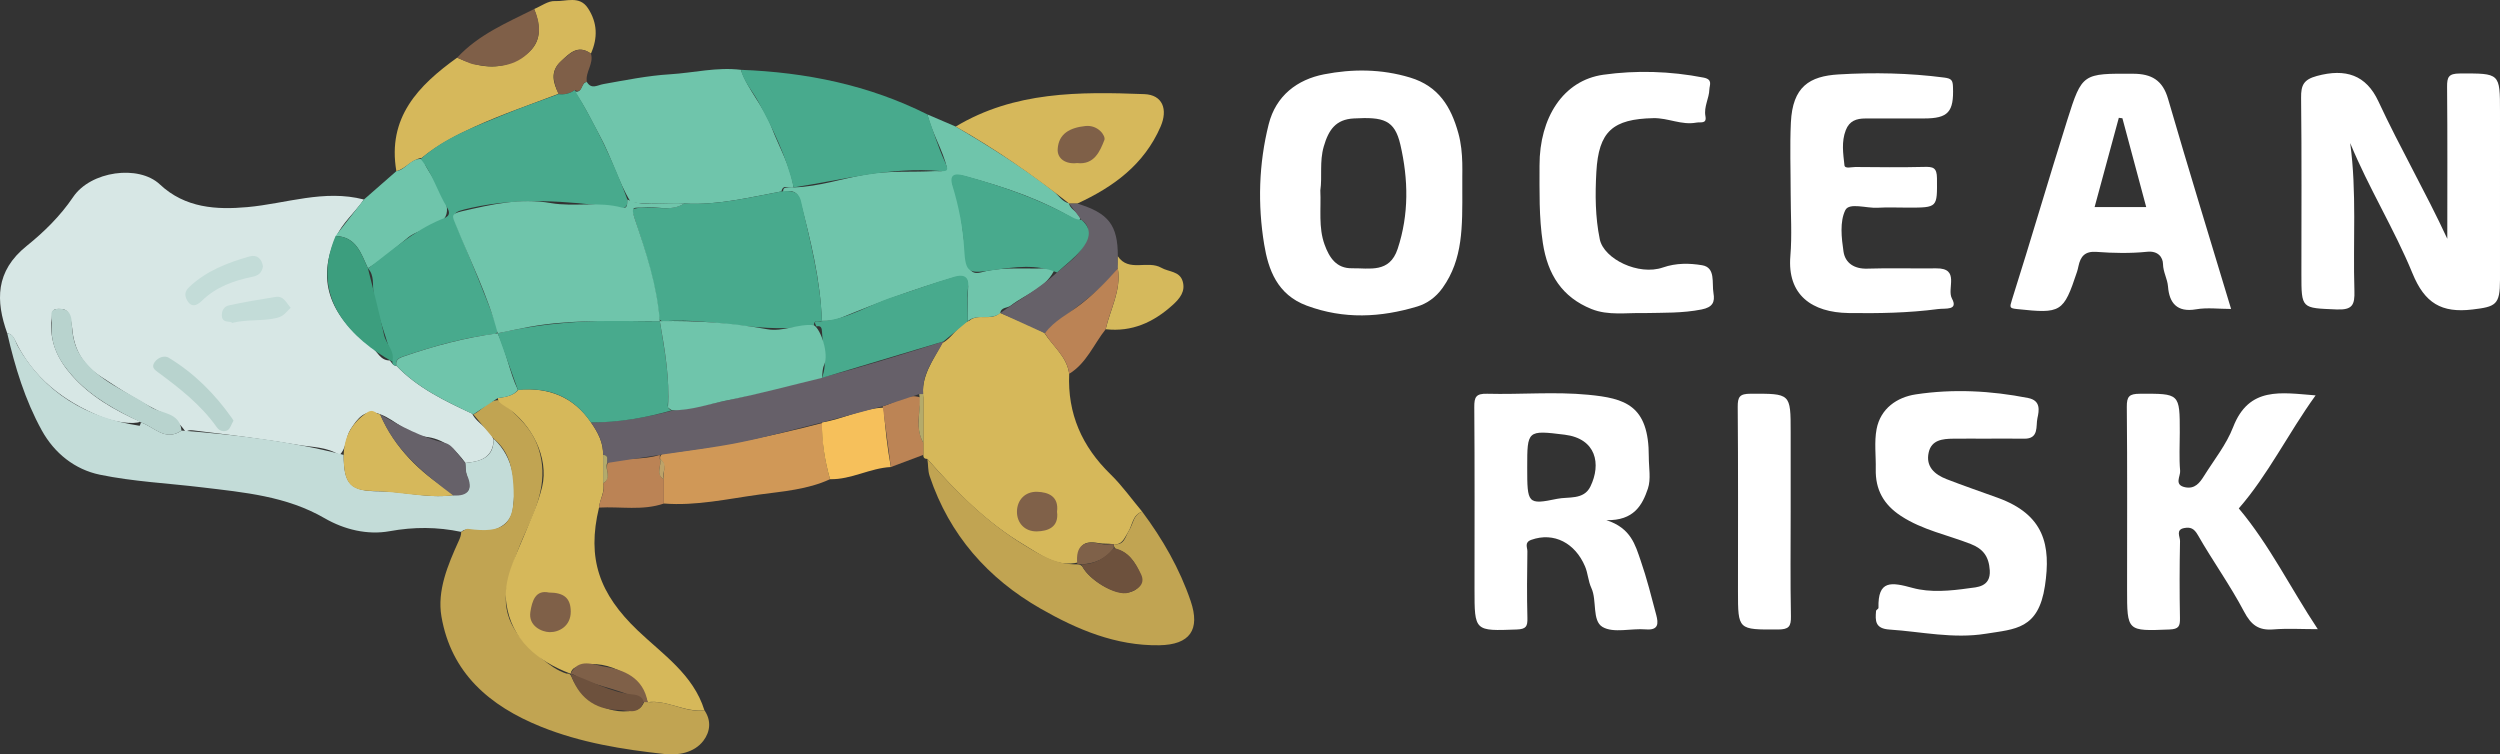 <?xml version="1.0" encoding="utf-8"?>
<!-- Generator: Adobe Illustrator 16.0.3, SVG Export Plug-In . SVG Version: 6.00 Build 0)  -->
<!DOCTYPE svg PUBLIC "-//W3C//DTD SVG 1.1//EN" "http://www.w3.org/Graphics/SVG/1.1/DTD/svg11.dtd">
<svg version="1.1" id="Capa_1" xmlns="http://www.w3.org/2000/svg" xmlns:xlink="http://www.w3.org/1999/xlink" x="0px" y="0px"
	 width="462.534px" height="139.579px" viewBox="0 0 462.534 139.579" enable-background="new 0 0 462.534 139.579"
	 xml:space="preserve">
<rect x="0" y="0" width="462.534" height="139.579" fill="#333333" stroke="none"/>
<g>
	<path fill-rule="evenodd" clip-rule="evenodd" fill="#D7E7E5" d="M1.34,61.661c-2.143-5.987-2.226-11.478,3.588-16.154
		c3.202-2.576,6.221-5.527,8.606-9.057c3.244-4.803,12.115-6.021,16.035-2.339c4.705,4.419,10.536,4.715,16.176,4.209
		c7.193-0.646,14.219-3.328,21.586-1.406c-1.688,2.436-4.069,4.362-5.267,7.161c-3.302,7.438-1.505,14.006,6.654,20.114
		c1.122,0.839,1.628,2.527,3.386,2.496c0.371,0.374,0.563,0.973,1.227,0.98c3.945,4.107,8.967,6.51,14.024,8.859
		c0.938,1.956,3.377,2.699,3.979,4.926c-0.205,3.313-2.548,3.964-5.225,4.202c-1.868-2.572-4.082-4.51-7.469-4.856
		c-3.228-0.33-5.356-3.06-8.269-4.141c-2.876-1.156-4.22,0.775-5.503,2.763c-0.951,1.471-0.707,3.467-2.06,4.772
		c-2.309-1.531-5.062-1.438-7.607-1.873c-6.326-1.082-12.704-1.881-19.081-2.644c-0.582-0.07-1.233-0.212-1.766,0.243
		c-0.953-1.434-2.122-2.521-3.759-3.278c-4.264-1.97-8.205-4.51-12.134-7.095c-3.277-2.157-4.784-5.074-5.103-8.788
		c-0.075-0.871-0.25-1.644-0.567-2.476c-0.42-1.102-1.105-1.127-2.007-1.13c-1.377-0.003-1.099,0.985-1.207,1.823
		c-0.525,4.099,1.097,7.488,3.674,10.426c3.471,3.957,7.966,6.505,12.72,8.621c-1.271,0.557-4.848,0.086-7.321-0.94
		c-6.986-2.899-12.668-7.242-15.946-14.285C2.449,62.243,2.021,61.768,1.34,61.661z"/>
	<path fill-rule="evenodd" clip-rule="evenodd" fill="#FFFFFF" d="M452.784,44.178c0-9.36,0.047-18.721-0.04-28.081
		c-0.017-1.828,0.264-2.493,2.353-2.5c7.437-0.024,7.437-0.132,7.437,7.118c0,10.364,0.002,20.729-0.001,31.093
		c-0.001,4.599-0.78,4.943-5.12,5.456c-5.69,0.672-8.806-1.164-11.063-6.672c-3.362-8.203-8.118-15.814-11.532-24.123
		c1.238,9.1,0.496,18.224,0.78,27.323c0.082,2.635-0.361,3.585-3.313,3.46c-6.486-0.275-6.495-0.074-6.495-6.576
		c0-10.864,0.069-21.729-0.056-32.591c-0.027-2.325,0.468-3.366,2.922-4.03c5.321-1.439,9.103-0.188,11.374,4.688
		C444.026,27.326,448.778,35.538,452.784,44.178z"/>
	<path fill-rule="evenodd" clip-rule="evenodd" fill="#D6B85A" d="M197.816,69.16c-0.33,7.377,2.368,13.456,7.638,18.583
		c2.155,2.097,3.918,4.597,5.861,6.914c-1.807,0.602-1.771,2.493-2.591,3.775c-0.724,1.131-1.11,2.553-2.908,2.224
		c-0.845-0.11-1.684-0.022-2.551-0.177c-2.884-0.516-3.807,0.436-3.757,3.569c-4.042,0.994-7.063-1.477-10.117-3.29
		c-6.933-4.118-12.544-9.818-17.82-15.85c-0.512,0.012-0.762-0.238-0.75-0.75c0-0.84,0-1.68,0-2.52c0-2.693,0-5.388,0-8.08
		c-0.5-3.925,1.833-6.878,3.468-10.069c2.004-0.985,2.854-3.375,5.038-4.145c1.635-1.474,4.072,0.139,5.671-1.473
		c2.768,1.147,5.555,2.249,8.196,3.675C194.786,64.052,197.385,65.948,197.816,69.16z"/>
	<path fill-rule="evenodd" clip-rule="evenodd" fill="#FFFFFF" d="M428.418,73.151c-5.137,7.126-8.811,14.733-14.212,20.912
		c5.703,6.779,9.577,14.758,14.616,22.342c-2.932,0-5.594-0.166-8.225,0.045c-2.742,0.221-4.119-0.832-5.422-3.306
		c-2.564-4.867-5.808-9.373-8.544-14.157c-0.7-1.226-1.363-1.5-2.507-1.292c-1.652,0.299-0.773,1.615-0.789,2.4
		c-0.093,4.743-0.104,9.49-0.013,14.233c0.029,1.514-0.198,2.069-1.951,2.137c-7.834,0.308-7.831,0.387-7.831-7.464
		c0-11.238,0.053-22.476-0.05-33.714c-0.019-1.949,0.449-2.429,2.415-2.437c7.384-0.028,7.384-0.116,7.384,7.159
		c0,2.373-0.142,4.757,0.067,7.112c0.087,0.988-1.179,2.585,0.91,3.024c1.811,0.381,2.716-0.82,3.506-2.085
		c1.859-2.977,4.138-5.808,5.385-9.032C416.094,71.437,422.042,72.659,428.418,73.151z"/>
	<path fill-rule="evenodd" clip-rule="evenodd" fill="#C3DCD8" d="M86.08,85.658c2.783-0.294,5.3-0.898,5.249-4.5
		c3.852,3.645,4.188,8.354,3.545,13.116c-0.365,2.707-3.168,4.163-6.1,4.18c-1.15,0.006-2.296-1.062-3.445-0.048
		c-4.412-0.926-8.732-0.947-13.259-0.125c-4.068,0.738-8.374-0.294-12.003-2.398c-7.079-4.104-14.918-4.779-22.733-5.72
		c-6.29-0.758-12.672-1.057-18.852-2.335c-4.607-0.954-8.407-3.943-10.758-8.211C4.626,73.995,2.769,67.896,1.34,61.661
		c1.37,0.184,1.444,1.486,1.939,2.358c4.996,8.787,12.799,13.254,22.544,14.757c0.055,0.009,0.174-0.402,0.263-0.617
		c2.443,0.785,4.481,3.59,7.499,1.5c10.107,0.779,20.156,1.946,29.997,4.5c0.012,5.441,1.249,6.736,6.623,6.739
		c4.43,0.002,8.781,1.301,13.237,0.76c3.516-0.281,3.908-0.756,2.872-3.854C86.067,87.064,86.161,86.371,86.08,85.658z"/>
	<path fill-rule="evenodd" clip-rule="evenodd" fill="#6FC5AB" d="M185.067,57.912c-1.749,1.503-4.25-0.003-5.999,1.5
		c0-1.871-0.114-3.752,0.028-5.612c0.18-2.338-0.465-3.085-2.916-2.37c-7.002,2.045-13.83,4.567-20.557,7.351
		c-1.229,0.509-2.342,0.646-3.575,0.583c-0.254-7.619-2.071-14.957-4.027-22.267c-0.446-1.666-1.589-2.049-3.137-1.498
		c0.03-0.939,0.03-0.939,2.15-0.935c4.496-0.154,8.771-1.617,13.161-2.384c4.3-0.751,8.54-0.375,12.798-0.623
		c0.709-0.041,1.496,0.267,2.229-0.51c-0.782-3.424-2.799-6.5-3.653-9.981c1.75,0.75,3.5,1.5,5.249,2.25
		c6.236,3.664,12.342,7.512,18.07,11.956c0.955,0.741,1.59,1.935,2.879,2.247c0.225,0.992,1.218,1.361,1.713,2.125
		c0.277,0.427,0.81,1.026-0.332,1.048c-6.311-3.877-13.241-6.192-20.33-8.103c-1.998-0.538-3.306-0.511-2.294,2.248
		c1.579,4.309,1.556,8.949,2.407,13.415c0.364,1.906,1.175,2.44,2.668,2.022c4.516-1.263,9.142-0.331,13.679-0.883
		c-1.522,3.821-5.417,4.826-8.286,7.056C186.367,57.035,185.217,56.792,185.067,57.912z"/>
	<path fill-rule="evenodd" clip-rule="evenodd" fill="#FFFFFF" d="M367.365,81.157c-1.998,0-3.997-0.017-5.995,0.006
		c-1.973,0.022-4.017,0.229-4.536,2.547c-0.588,2.624,1.107,4.083,3.305,4.939c3.129,1.217,6.309,2.302,9.466,3.447
		c8.631,3.13,9.869,8.772,8.736,16.303c-1.213,8.056-5.51,7.977-10.923,8.849c-6.076,0.979-11.904-0.378-17.846-0.772
		c-2.658-0.177-2.635-1.611-2.477-3.444c0.018-0.201,0.454-0.383,0.449-0.567c-0.136-5.183,2.349-4.781,6.33-3.688
		c3.253,0.894,6.986,0.544,10.408,0.055c1.34-0.191,4.057-0.167,3.853-3.32c-0.168-2.596-1.27-3.982-3.521-4.864
		c-4.308-1.688-8.905-2.574-12.89-5.176c-3.233-2.112-4.764-4.878-4.684-8.664c0.053-2.478-0.303-5.026,0.155-7.422
		c0.728-3.81,3.781-5.896,7.251-6.42c6.918-1.046,13.89-0.686,20.788,0.671c2.388,0.47,2.028,2.341,1.716,3.744
		c-0.318,1.431,0.344,3.831-2.467,3.785C372.112,81.125,369.739,81.156,367.365,81.157z"/>
	<path fill-rule="evenodd" clip-rule="evenodd" fill="#FFFFFF" d="M331.299,35.779c0-4.369-0.166-8.747,0.038-13.106
		c0.312-6.659,3.456-8.585,8.84-8.905c6.497-0.387,13.042-0.262,19.548,0.586c1.339,0.174,1.558,0.512,1.603,1.723
		c0.177,4.644-0.87,5.839-5.372,5.839c-3.619,0.001-7.239,0.004-10.859,0.006c-1.631,0.001-2.936,0.439-3.602,2.16
		c-0.834,2.155-0.483,4.35-0.247,6.496c0.077,0.704,1.32,0.314,2.021,0.32c4.243,0.035,8.489,0.088,12.731-0.018
		c1.63-0.041,2.354,0.107,2.366,2.109c0.036,5.426,0.171,5.425-5.38,5.425c-1.873,0-3.75-0.086-5.615,0.023
		c-2.072,0.122-5.245-1.008-5.964,0.449c-1.044,2.116-0.71,5.127-0.334,7.664c0.313,2.108,1.984,3.235,4.413,3.153
		c4.239-0.144,8.487,0.002,12.73-0.053c4.475-0.059,1.923,3.748,2.916,5.578c1.228,2.262-1.205,1.773-2.553,1.951
		c-5.499,0.725-11.019,0.815-16.551,0.738c-6.819-0.096-11.385-3.357-10.787-10.533C331.563,43.541,331.299,39.649,331.299,35.779z"
		/>
	<path fill-rule="evenodd" clip-rule="evenodd" fill="#C1A452" d="M85.33,98.407c0.43-0.196,0.89-0.611,1.285-0.556
		c6.525,0.897,8.661-0.79,8.409-7.198c-0.139-3.493-0.631-7.047-3.695-9.494c-1.25-1.5-2.499-3-3.75-4.5
		c1.694-0.736,2.704-2.741,4.861-2.618c2.916,2.577,5.916,4.966,7.209,8.974c1.786,5.531-0.101,10.378-2.296,15.165
		c-1.534,3.342-2.796,6.783-3.528,10.328c-1.241,6.01,2.338,10.041,6.571,13.473c1.291,1.048,2.728,2.117,4.407,2.643
		c0.432-0.064,0.731,0.106,0.896,0.511c1.898,4.667,7.786,7.607,12.253,6.087c0.599-0.204,0.973-0.755,1.219-1.354
		c0.398,0.017,0.794,0.03,1.191,0.039c3.443-0.306,6.487,2.021,9.96,1.498c1.333,1.928,1.073,3.999-0.185,5.648
		c-1.718,2.255-4.728,2.722-7.094,2.463c-7.8-0.853-15.549-2.08-22.951-5.065c-9.542-3.849-16.627-9.946-18.42-20.397
		c-0.818-4.769,1.175-9.522,3.189-13.954C85.128,99.518,85.326,99.014,85.33,98.407z"/>
	<path fill-rule="evenodd" clip-rule="evenodd" fill="#D6B85A" d="M105.578,124.653c-6.161-2.343-10.937-6.252-11.896-13.021
		c-0.617-4.349,1.612-8.44,3.249-12.471c1.222-3.008,2.635-5.992,3.381-9.125c1.254-5.273-1.856-11.613-6.818-14.833
		c-0.611-0.396-1.279-0.719-1.414-1.542c1.412-0.238,2.863-0.379,3.881-1.583c5.542-0.4,10.13,1.31,13.358,6.032
		c1.318,1.908,2.396,3.902,2.258,6.33c0,1.609,0,3.216,0,4.824c0.439,1.66-0.608,3.079-0.75,4.645
		c-2.282,9.454,0.054,15.958,7.192,22.768c4.614,4.402,10.25,8.122,12.306,14.728c-3.636,0.456-6.862-1.956-10.499-1.5
		c-1.63-5.2-8.5-8.497-13.414-6.406C105.972,123.684,105.654,124.123,105.578,124.653z"/>
	<path fill-rule="evenodd" clip-rule="evenodd" fill="#FFFFFF" d="M304.232,57.924c-3.279-0.089-6.67,0.507-9.786-0.75
		c-5.438-2.195-8.105-6.379-8.999-12.224c-0.734-4.801-0.605-9.559-0.613-14.335c-0.014-8.866,4.392-15.746,11.806-16.788
		c6.081-0.854,12.377-0.669,18.55,0.532c1.761,0.343,1.084,1.415,1.066,2.185c-0.038,1.663-1.056,3.191-0.726,4.954
		c0.277,1.483-0.887,1.038-1.68,1.187c-2.734,0.514-5.231-0.885-7.95-0.825c-7.507,0.165-10.134,2.417-10.553,9.977
		c-0.229,4.147-0.212,8.324,0.635,12.434c0.751,3.646,7.181,6.775,11.673,5.219c2.496-0.864,4.965-0.796,7.249-0.419
		c2.561,0.423,1.786,3.282,2.115,5.175c0.283,1.624-0.131,2.6-2.198,3.011C311.285,57.959,307.768,57.844,304.232,57.924z"/>
	<path fill-rule="evenodd" clip-rule="evenodd" fill="#6FC5AB" d="M146.822,34.665c-0.727,0.319-1.92-0.762-2.25,0.75
		c-5.907,1.099-11.764,2.592-17.852,2.25c-3.347-0.16-6.715,0.347-10.046-0.3c-2.357-3.864-3.537-8.277-5.713-12.241
		c-1.525-2.776-2.84-5.666-4.728-8.231c1.571,0.499,1.198-1.643,2.343-1.725c0.868,1.425,1.923,0.589,3.058,0.389
		c4.084-0.725,8.183-1.558,12.309-1.811c4.375-0.267,8.706-1.376,13.13-0.827c1.325,3.82,4.254,6.789,5.65,10.561
		C144.103,27.202,146.252,30.646,146.822,34.665z"/>
	<path fill-rule="evenodd" clip-rule="evenodd" fill="#C1A452" d="M206.065,100.656c1.99,0.344,2.134-1.471,2.832-2.531
		c0.777-1.179,0.762-2.894,2.417-3.468c3.792,5.085,6.934,10.54,8.98,16.555c1.806,5.311-0.152,8.077-5.811,8.168
		c-8.018,0.128-15.203-2.91-21.934-6.763c-9.775-5.594-16.889-13.627-20.545-24.517c-0.378-1.129-0.233-2.143-0.436-3.193
		c5.258,5.98,10.85,11.595,17.689,15.793c3.092,1.898,6.203,3.836,10.057,3.704c0.384-0.007,0.696,0.143,0.947,0.43
		c1.297,2.469,5.784,5.111,8.188,4.821c2.317-0.28,3.259-1.953,2.244-4.063c-0.891-1.853-2.036-3.469-4.205-3.992
		C206.194,101.355,206.053,101.04,206.065,100.656z"/>
	<path fill-rule="evenodd" clip-rule="evenodd" fill="#48AA8D" d="M146.822,34.665c-1.31-5.685-3.833-10.869-6.589-15.954
		c-1.048-1.934-2.623-3.581-3.159-5.793c12.047,0.457,23.642,2.804,34.496,8.249c1.059,2.932,1.948,5.942,3.25,8.763
		c0.62,1.344,0.726,1.859-0.83,1.717C164.724,30.803,155.839,33.317,146.822,34.665z"/>
	<path fill-rule="evenodd" clip-rule="evenodd" fill="#D6B85B" d="M197.816,37.664c-6.667-5.238-13.603-10.081-20.998-14.248
		c10.855-6.521,22.873-6.46,34.906-6c3.372,0.129,4.388,2.815,3.005,6.003c-3.058,7.051-8.734,11.166-15.413,14.245
		C198.815,37.664,198.316,37.664,197.816,37.664z"/>
	<path fill-rule="evenodd" clip-rule="evenodd" fill="#FFFFFF" d="M331.299,94.556c0,6.484-0.077,12.971,0.048,19.453
		c0.036,1.906-0.384,2.45-2.392,2.457c-7.405,0.025-7.405,0.12-7.405-7.122c0-11.348,0.047-22.697-0.047-34.044
		c-0.016-1.9,0.371-2.45,2.386-2.454c7.41-0.016,7.41-0.113,7.41,7.12C331.299,84.829,331.299,89.692,331.299,94.556z"/>
	<path fill-rule="evenodd" clip-rule="evenodd" fill="#D6B85B" d="M98.828,1.668c1.281-0.526,2.587-1.535,3.837-1.47
		c2.046,0.106,4.537-1.069,6.104,1.305c1.772,2.684,1.854,5.511,0.558,8.414c-2.451-1.748-4.001-0.022-5.587,1.472
		c-1.969,1.854-1.44,3.894-0.371,5.952c-5.159,1.99-10.404,3.759-15.447,6.055c-3.509,1.598-6.909,3.36-9.902,5.824
		c-1.866,0.233-2.935,1.995-4.689,2.445c-1.699-9.918,4.057-15.842,11.249-20.998c3.405,1.539,6.874,2.386,10.482,0.729
		C99.599,9.312,100.682,6.457,98.828,1.668z"/>
	<path fill-rule="evenodd" clip-rule="evenodd" fill="#D09857" d="M153.571,88.658c-4.153,1.926-8.738,2.249-13.118,2.844
		c-5.824,0.792-11.662,2.132-17.628,1.655c0-1.432,0-2.863,0-4.296c-0.33-1.291,0.725-2.822-0.682-3.928
		c-0.083-0.462,0.085-0.798,0.504-1.011c9.977-1.172,19.799-3.136,29.515-5.661C152.047,81.807,152.614,85.258,153.571,88.658z"/>
	<path fill-rule="evenodd" clip-rule="evenodd" fill="#6FC5AB" d="M73.332,31.665c1.743-0.265,2.592-2.315,4.5-2.25
		c0.859,0.053,0.701,0.851,0.968,1.333c1.511,2.724,4.062,5.628,3.891,8.31c-0.191,3.018-4.797,2.971-7.163,4.856
		c-2.44,1.944-4.72,4.151-7.465,5.712c-1.265-2.717-2.132-5.833-5.979-5.962c1.75-2.25,3.5-4.5,5.25-6.75
		C69.332,35.165,71.332,33.415,73.332,31.665z"/>
	<path fill-rule="evenodd" clip-rule="evenodd" fill="#666169" d="M197.816,37.664c0.5,0,1,0,1.5,0
		c5.801,1.764,7.5,3.972,7.499,9.749c0.015,0.721-0.043,1.442,0.06,2.16c-3.646,5.008-9.203,7.875-13.559,12.088
		c-2.75-1.25-5.499-2.5-8.249-3.75c3.5-2.498,7.302-4.575,10.499-7.499c1.992-1.746,4.28-3.137,5.309-5.864
		c0.625-1.659,0.725-2.846-0.81-3.885C199.316,39.664,198.566,38.664,197.816,37.664z"/>
	<path fill-rule="evenodd" clip-rule="evenodd" fill="#F6C05B" d="M153.571,88.658c-0.988-3.429-1.534-6.923-1.5-10.499
		c3.875-0.613,7.42-2.597,11.408-2.74c0.296,3.683,0.665,7.354,1.34,10.989C160.958,86.598,157.489,88.751,153.571,88.658z"/>
	<path fill-rule="evenodd" clip-rule="evenodd" fill="#D5B95C" d="M206.815,49.663c0-0.75,0-1.5,0-2.25
		c2.032,3.007,5.49,0.658,8.069,2.137c1.349,0.775,3.353,0.6,3.919,2.467c0.568,1.879-0.51,3.21-1.877,4.442
		c-3.532,3.181-7.512,4.991-12.361,4.452C205.424,57.184,207.482,53.696,206.815,49.663z"/>
	<path fill-rule="evenodd" clip-rule="evenodd" fill="#BB8355" d="M206.815,49.663c0.674,4.035-1.419,7.515-2.25,11.249
		c-2.214,2.779-3.536,6.287-6.749,8.249c-0.394-3.163-2.998-5-4.5-7.499c1.727-2.351,4.376-3.607,6.599-5.335
		C202.481,54.332,204.719,52.094,206.815,49.663z"/>
	<path fill-rule="evenodd" clip-rule="evenodd" fill="#BB8355" d="M122.076,84.158c0,0.25,0,0.5,0,0.75
		c0.401,1.219-0.854,2.771,0.75,3.75c0,1.5,0,3,0,4.5c-3.93,1.355-7.997,0.529-11.999,0.75c0.077-1.528,1.242-2.876,0.75-4.5
		c1.616-0.977,0.255-2.65,0.901-3.855C115.599,84.545,118.959,85.191,122.076,84.158z"/>
	<path fill-rule="evenodd" clip-rule="evenodd" fill="#7F5F48" d="M98.828,1.668c1.198,2.698,1.409,5.441-0.667,7.716
		c-2.803,3.071-6.543,3.25-10.348,2.554c-1.118-0.205-2.158-0.835-3.233-1.271C88.524,6.393,93.786,4.204,98.828,1.668z"/>
	<path fill-rule="evenodd" clip-rule="evenodd" fill="#BC8455" d="M164.82,86.408c-0.5-3.75-1-7.499-1.5-11.249
		c2.325-0.583,4.338-2.52,7.007-1.613c-0.141,2.807-1,5.654,0.492,8.362c0,0.75,0,1.5,0,2.25
		C168.819,84.908,166.82,85.658,164.82,86.408z"/>
	<path fill-rule="evenodd" clip-rule="evenodd" fill="#7F5F48" d="M103.328,17.417c-0.865-2.144-1.613-4.272,0.533-6.16
		c1.593-1.401,3.123-3.021,5.466-1.339c0.58,1.868-1.086,3.416-0.75,5.25c-1.131-0.072-0.636,2.296-2.25,1.5
		C105.425,17.307,104.424,17.551,103.328,17.417z"/>
	<path fill-rule="evenodd" clip-rule="evenodd" fill="#48AA8D" d="M103.328,17.417c1.096,0.134,2.101-0.099,3-0.75
		c3.873,6.449,7.145,13.188,9.749,20.247c0.126,2.239-1.518,1.541-2.566,1.406c-8.772-1.131-17.538-1.829-26.286,0.123
		c-3.746,0.835-3.719,0.879-2.255,4.51c2.395,5.94,4.922,11.829,7.092,17.857c0.124,0.457-0.033,0.781-0.468,0.969
		c-5.813,0.667-11.392,2.286-16.918,4.137c-0.884,0.296-1.571,0.641-1.344,1.745c-0.512,0.012-0.762-0.238-0.75-0.75
		c-0.854-4.324-2.819-8.333-3.473-12.74c-0.219-1.477,0.195-3.222-1.026-4.508c4.319-3.228,8.34-6.891,13.409-9.018
		c0.901-0.378,2.217-0.638,1.208-2.287c-1.773-2.894-2.679-6.267-4.868-8.943c4.478-4.005,10.04-5.99,15.455-8.224
		C96.59,19.828,99.978,18.668,103.328,17.417z"/>
	<path fill-rule="evenodd" clip-rule="evenodd" fill="#6FC5AB" d="M73.332,67.661c-0.152-1.016,0.314-1.354,1.292-1.694
		c5.69-1.98,11.479-3.51,17.456-4.305c1.626,3.366,2.136,7.129,3.75,10.499c-0.989,1.151-2.378,1.305-3.75,1.5c-1.5,1-3,2-4.5,3
		C82.464,74.239,77.333,71.843,73.332,67.661z"/>
	<path fill-rule="evenodd" clip-rule="evenodd" fill="#D6B85B" d="M83.83,91.657c-5.037,0.566-9.972-0.734-14.984-0.822
		c-4.25-0.074-5.27-1.623-5.263-6.677c0.104-3.319,1.432-5.832,4.267-7.792c1.293-0.894,1.67,0.282,2.482,0.293
		c2.702,6.177,7.238,10.696,12.875,14.21C83.536,91.075,83.805,91.249,83.83,91.657z"/>
	<path fill-rule="evenodd" clip-rule="evenodd" fill="#3C9E7E" d="M68.082,49.663c1.002,4.083,2.098,8.145,2.96,12.257
		c0.363,1.731,2.086,3.012,1.539,4.991c-7.187-4.064-15.464-11.518-10.499-23.247C65.948,43.797,66.813,46.933,68.082,49.663z"/>
	<path fill-rule="evenodd" clip-rule="evenodd" fill="#B8D3CE" d="M33.586,79.659c-3.021,2.105-5.064-0.672-7.499-1.5
		c-4.488-2.177-8.877-4.513-12.336-8.223c-2.686-2.88-4.606-6.113-4.143-10.26c0.112-1.003-0.852-2.617,1.48-2.548
		c1.912,0.056,2.13,1.505,2.186,2.62c0.118,2.317,0.452,4.407,1.85,6.383c3.203,4.526,8.352,6.19,12.656,9.114
		C29.757,76.588,33.225,76.182,33.586,79.659z"/>
	<path fill-rule="evenodd" clip-rule="evenodd" fill="#666169" d="M83.83,91.657c-5.486-4.111-10.789-8.387-13.498-14.998
		c3.822,2.215,7.674,4.249,12.06,5.317c1.442,0.352,2.47,2.406,3.688,3.682c0.143,0.781,0.001,1.522,0.376,2.371
		C87.534,90.467,86.687,91.88,83.83,91.657z"/>
	<path fill-rule="evenodd" clip-rule="evenodd" fill="#B8D3CE" d="M43.197,77.819c-0.384,0.663-0.594,1.505-1.108,1.785
		c-0.57,0.309-1.44,0.208-1.956-0.523c-2.945-4.181-6.911-7.264-10.971-10.256c-0.532-0.392-1.214-0.888-0.564-1.814
		c0.691-0.987,1.909-1.251,2.599-0.835c4.718,2.854,8.553,6.69,11.721,11.197C43.048,77.558,43.159,77.756,43.197,77.819z"/>
	<path fill-rule="evenodd" clip-rule="evenodd" fill="#C3DCD8" d="M48.655,49.295c-0.218,1.142-0.775,1.671-1.908,1.904
		c-3.475,0.712-6.744,1.864-9.394,4.444c-0.563,0.548-1.757,1.565-2.695-0.011c-0.615-1.033-0.433-1.79,0.388-2.563
		c3.149-2.967,7.054-4.469,11.104-5.62C47.571,47.045,48.432,47.882,48.655,49.295z"/>
	<path fill-rule="evenodd" clip-rule="evenodd" fill="#C3DCD8" d="M42.939,59.75c-0.253-0.458-1.733,0.14-1.884-1.208
		c-0.118-1.055,0.447-1.852,1.239-2.029c2.866-0.641,5.774-1.1,8.674-1.578c1.551-0.255,2.012,1.144,2.816,2.004
		c-0.793,0.718-1.185,1.552-2.618,1.893C48.509,59.465,45.718,59.035,42.939,59.75z"/>
	<path fill-rule="evenodd" clip-rule="evenodd" fill="#666069" d="M170.069,72.91c-2.25,0.75-4.5,1.5-6.749,2.25
		c-3.75,1-7.499,2-11.249,3c-5.085,1.255-10.136,2.685-15.267,3.716c-4.866,0.978-9.816,1.539-14.729,2.283
		c-3.25,0.5-6.5,1-9.749,1.5c-0.083-0.583,0.349-1.424-0.75-1.5c0.064-2.305-0.954-4.204-2.25-5.999
		c5.054-0.019,9.989-0.869,14.862-2.141c8.749-1.282,17.27-3.569,25.783-5.884c0.614-0.167,1.208-0.224,1.826-0.212
		c7.666-1.996,15.222-4.365,22.771-6.761c-1.606,3.112-4.097,5.885-3.75,9.749C170.57,72.91,170.319,72.91,170.069,72.91z"/>
	<path fill-rule="evenodd" clip-rule="evenodd" fill="#48AA8D" d="M174.569,63.161c-7.499,2.25-14.998,4.5-22.497,6.749
		c1.109-2.833,0.144-5.667,0.008-8.501c-0.031-0.649-0.127-1.25-1.034-1.008c-0.833-1.547,0.606-0.74,1.026-0.989
		c4.759-0.315,8.7-3.041,13.09-4.447c3.847-1.232,7.633-2.665,11.51-3.79c1.186-0.343,2.699-0.334,2.446,1.915
		c-0.235,2.083-0.05,4.212-0.05,6.322C177.568,60.662,176.069,61.911,174.569,63.161z"/>
	<path fill-rule="evenodd" clip-rule="evenodd" fill="#806149" d="M195.566,94.674c0.379,2.873-1.688,3.6-3.74,3.642
		c-2.163,0.045-3.702-1.504-3.676-3.678c0.026-2.147,1.521-3.707,3.717-3.65C193.97,91.042,195.931,91.85,195.566,94.674z"/>
	<path fill-rule="evenodd" clip-rule="evenodd" fill="#7F6149" d="M200.066,104.406c-0.25,0-0.5,0-0.75,0
		c-0.38-3.53,1.248-4.575,4.523-3.743c0.697,0.177,1.482,0.005,2.226-0.007c0,0.25,0,0.5,0,0.75
		C204.588,103.451,202.502,104.279,200.066,104.406z"/>
	<path fill-rule="evenodd" clip-rule="evenodd" fill="#B4AB6B" d="M170.069,72.91c0.25,0,0.5,0,0.75,0c0,3,0,6,0,8.999
		C169.133,79.029,170.523,75.893,170.069,72.91z"/>
	<g>
		<path fill="#FFFFFF" d="M269.816,24.646c-1.346-4.85-3.618-8.689-8.921-10.296c-5.325-1.613-10.704-1.62-15.936-0.598
			c-4.938,0.964-8.902,3.936-10.235,9.237c-1.843,7.334-2.046,14.864-0.836,22.223c0.764,4.642,2.391,9.296,7.871,11.333
			c6.898,2.564,13.682,2.197,20.453,0.162c1.711-0.515,3.387-1.619,4.688-3.446c3.792-5.327,3.664-11.279,3.645-18.451
			C270.475,32.182,270.849,28.373,269.816,24.646z M258.587,46.037c-1.506,4.55-5.191,3.546-8.444,3.596
			c-2.877,0.044-4.193-1.941-5.074-4.37c-1.165-3.211-0.63-6.538-0.789-10.036c0.376-2.549-0.188-5.298,0.64-8.142
			c0.901-3.099,2.236-4.993,5.543-5.171c5.48-0.296,7.56,0.228,8.63,4.872C260.565,33.166,260.704,39.64,258.587,46.037z"/>
	</g>
	<g>
		<path fill="#FFFFFF" d="M306.429,113.774c-0.893-3.374-1.741-6.772-2.885-10.064c-0.993-2.861-1.78-6.013-6.343-7.476
			c5.113,0.118,6.663-2.814,7.68-5.826c0.601-1.782,0.162-3.919,0.169-5.896c0.034-9.585-4.438-10.822-11.212-11.477
			c-6.18-0.597-12.466-0.022-18.699-0.185c-2.055-0.053-2.391,0.599-2.376,2.467c0.087,11.228,0.043,22.455,0.043,33.683
			c0,7.831-0.003,7.754,7.818,7.464c1.727-0.064,2.006-0.575,1.967-2.116c-0.105-4.114-0.071-8.234-0.003-12.35
			c0.012-0.706-0.609-1.653,0.731-2.127c4.213-1.49,8.107,0.631,9.926,4.901c0.561,1.317,0.573,2.71,1.192,4.043
			c1.049,2.254,0.084,6.021,2.049,7.178c2.045,1.203,5.307,0.223,8.015,0.451C306.894,116.647,306.838,115.322,306.429,113.774z
			 M294.238,90.027c-1.23,2.515-4.1,1.834-6.146,2.261c-5.483,1.142-5.537,0.884-5.537-5.808c0-6.863,0.007-6.914,6.921-6.058
			C295.333,81.147,296.282,85.853,294.238,90.027z"/>
	</g>
	<g>
		<path fill="#FFFFFF" d="M401.112,18.26c-1.001-3.446-3.083-4.598-6.398-4.615c-9.386-0.05-9.496-0.125-12.224,8.515
			c-3.5,11.086-6.744,22.254-10.259,33.337c-0.454,1.43-0.443,1.534,0.993,1.688c8.116,0.871,8.55,0.64,11.058-6.912
			c0.11-0.33,0.187-0.674,0.258-1.015c0.386-1.819,1.187-2.82,3.365-2.655c3.106,0.235,6.268,0.293,9.359-0.023
			c2.044-0.209,2.896,1.057,2.92,2.268c0.029,1.518,0.817,2.724,0.931,4.186c0.232,2.998,1.65,4.805,5.184,4.192
			c2.058-0.356,4.228-0.064,6.484-0.064C408.854,44.134,404.878,31.228,401.112,18.26z M387.532,38.306
			c1.529-5.638,3.004-11.074,4.478-16.508c0.222,0.027,0.443,0.054,0.665,0.082c1.471,5.487,2.941,10.975,4.402,16.427
			C393.991,38.306,390.816,38.306,387.532,38.306z"/>
	</g>
	<path fill-rule="evenodd" clip-rule="evenodd" fill="#48AA8D" d="M152.072,59.412c-0.586,0.078-1.432-0.364-1.5,0.75
		c-9.205,1.795-18.274-1.392-27.446-0.748c-0.456,0.145-0.835,0.029-1.134-0.346c-0.641-7.027-2.948-13.655-5.123-20.292
		c3.29-1.17,6.705,0.751,9.706-1.112c6.135,0.332,12.046-1.12,17.998-2.25c1.604-0.161,3.171-0.179,3.63,1.841
		C149.866,44.575,151.823,51.845,152.072,59.412z"/>
	<path fill-rule="evenodd" clip-rule="evenodd" fill="#48AA8D" d="M200.066,40.664c2.258,1.845,1.36,3.853-0.01,5.542
		c-1.28,1.578-2.977,2.818-4.49,4.207c-3.828-1.602-7.871-1.005-11.678-0.458c-4.546,0.653-5.251,0.761-5.497-3.795
		c-0.22-4.073-1.008-7.955-2.179-11.83c-0.807-2.668,1.294-2.099,2.524-1.752c6.785,1.913,13.427,4.239,19.643,7.615
		C198.96,40.508,199.458,40.666,200.066,40.664z"/>
	<path fill-rule="evenodd" clip-rule="evenodd" fill="#7F6048" d="M105.578,124.653c1.464-3.022,4.309-1.636,6.195-1.334
		c3.685,0.589,7.277,2.075,8.053,6.584c-0.25,0-0.5,0-0.75,0c-3.648-2.295-8.012-2.694-11.869-4.45
		C106.655,125.201,106.217,124.711,105.578,124.653z"/>
	<path fill-rule="evenodd" clip-rule="evenodd" fill="#6D513D" d="M105.578,124.653c3.769,1.287,7.246,3.406,11.35,3.813
		c0.513,0.05,1.979,0.173,2.148,1.438c-0.93,2.546-3.106,1.453-4.734,1.444C109.955,131.32,106.86,128.829,105.578,124.653z"/>
	<path fill-rule="evenodd" clip-rule="evenodd" fill="#48AA8D" d="M124.325,75.909c-4.902,1.396-9.883,2.272-14.998,2.25
		c-3.254-4.801-7.842-6.603-13.499-6c-1.25-3.5-2.5-6.999-3.75-10.499c8.402-1.916,16.917-2.532,25.515-2.256
		c1.492,0.048,2.988,0.007,4.482,0.007c0.814,5.121,1.866,10.219,1.481,15.456C123.518,75.412,123.755,75.793,124.325,75.909z"/>
	<path fill-rule="evenodd" clip-rule="evenodd" fill="#7F6048" d="M101.569,109.628c2.762,0.006,4.017,1.029,4.028,3.52
		c0.013,2.703-2.18,3.841-3.913,3.808c-1.459-0.027-3.954-1.157-3.559-3.727C98.441,111.172,99.074,109.085,101.569,109.628z"/>
	<path fill-rule="evenodd" clip-rule="evenodd" fill="#B3AA6C" d="M111.577,84.158c1.114,0.068,0.672,0.914,0.75,1.5
		c-0.466,1.207,0.954,2.79-0.75,3.75C111.577,87.658,111.577,85.908,111.577,84.158z"/>
	<path fill-rule="evenodd" clip-rule="evenodd" fill="#6FC5AB" d="M122.076,59.412c-7.477,0.047-14.971-0.331-22.406,0.772
		c-2.547,0.378-5.061,0.979-7.591,1.477c-1.801-6.983-5.101-13.392-7.747-20.049c-0.634-1.594-1.04-2.03,1.179-2.538
		c5.436-1.244,10.685-2.494,16.42-1.499c4.277,0.742,8.791-0.352,13.145,0.831c1.118,0.304,0.936-0.803,1-1.493
		c3.406,1.562,7.008,0.382,10.499,0.75c-2.422,1.584-5.112,0.426-7.665,0.713c-1.46,0.164-2.333-0.431-1.479,2.074
		C119.525,46.597,121.587,52.836,122.076,59.412z"/>
	<path fill-rule="evenodd" clip-rule="evenodd" fill="#6D513D" d="M200.066,104.406c2.518,0.035,4.404-1.191,5.999-3
		c2.704,0.513,3.981,2.658,5.027,4.795c0.973,1.986-0.775,2.962-2.227,3.441C206.442,110.444,201.167,107.153,200.066,104.406z"/>
	<path fill-rule="evenodd" clip-rule="evenodd" fill="#7F6048" d="M199.275,30.168c-2.041,0.259-3.711-0.768-3.588-2.617
		c0.186-2.814,2.244-3.93,5.125-4.236c2.391-0.254,3.796,1.862,3.518,2.577C203.515,27.978,202.445,30.547,199.275,30.168z"/>
	<path fill-rule="evenodd" clip-rule="evenodd" fill="#BDA369" d="M122.825,88.658c-1.706-0.958-0.282-2.543-0.75-3.75
		C123.782,85.867,122.357,87.452,122.825,88.658z"/>
	<path fill-rule="evenodd" clip-rule="evenodd" fill="#6FC5AB" d="M124.325,75.909c-0.257-0.199-0.749-0.412-0.737-0.594
		c0.33-5.384-0.593-10.643-1.512-15.903c6.668-0.111,13.296,0.295,19.867,1.499c2.937,0.538,5.703-1.058,8.629-0.749
		c1.365,0.81,2.787,5.401,1.926,7.291c-0.4,0.876-0.294,1.643-0.426,2.458c-5.771,1.392-11.508,2.954-17.325,4.111
		C131.291,74.709,127.917,75.95,124.325,75.909z"/>
</g>
</svg>

